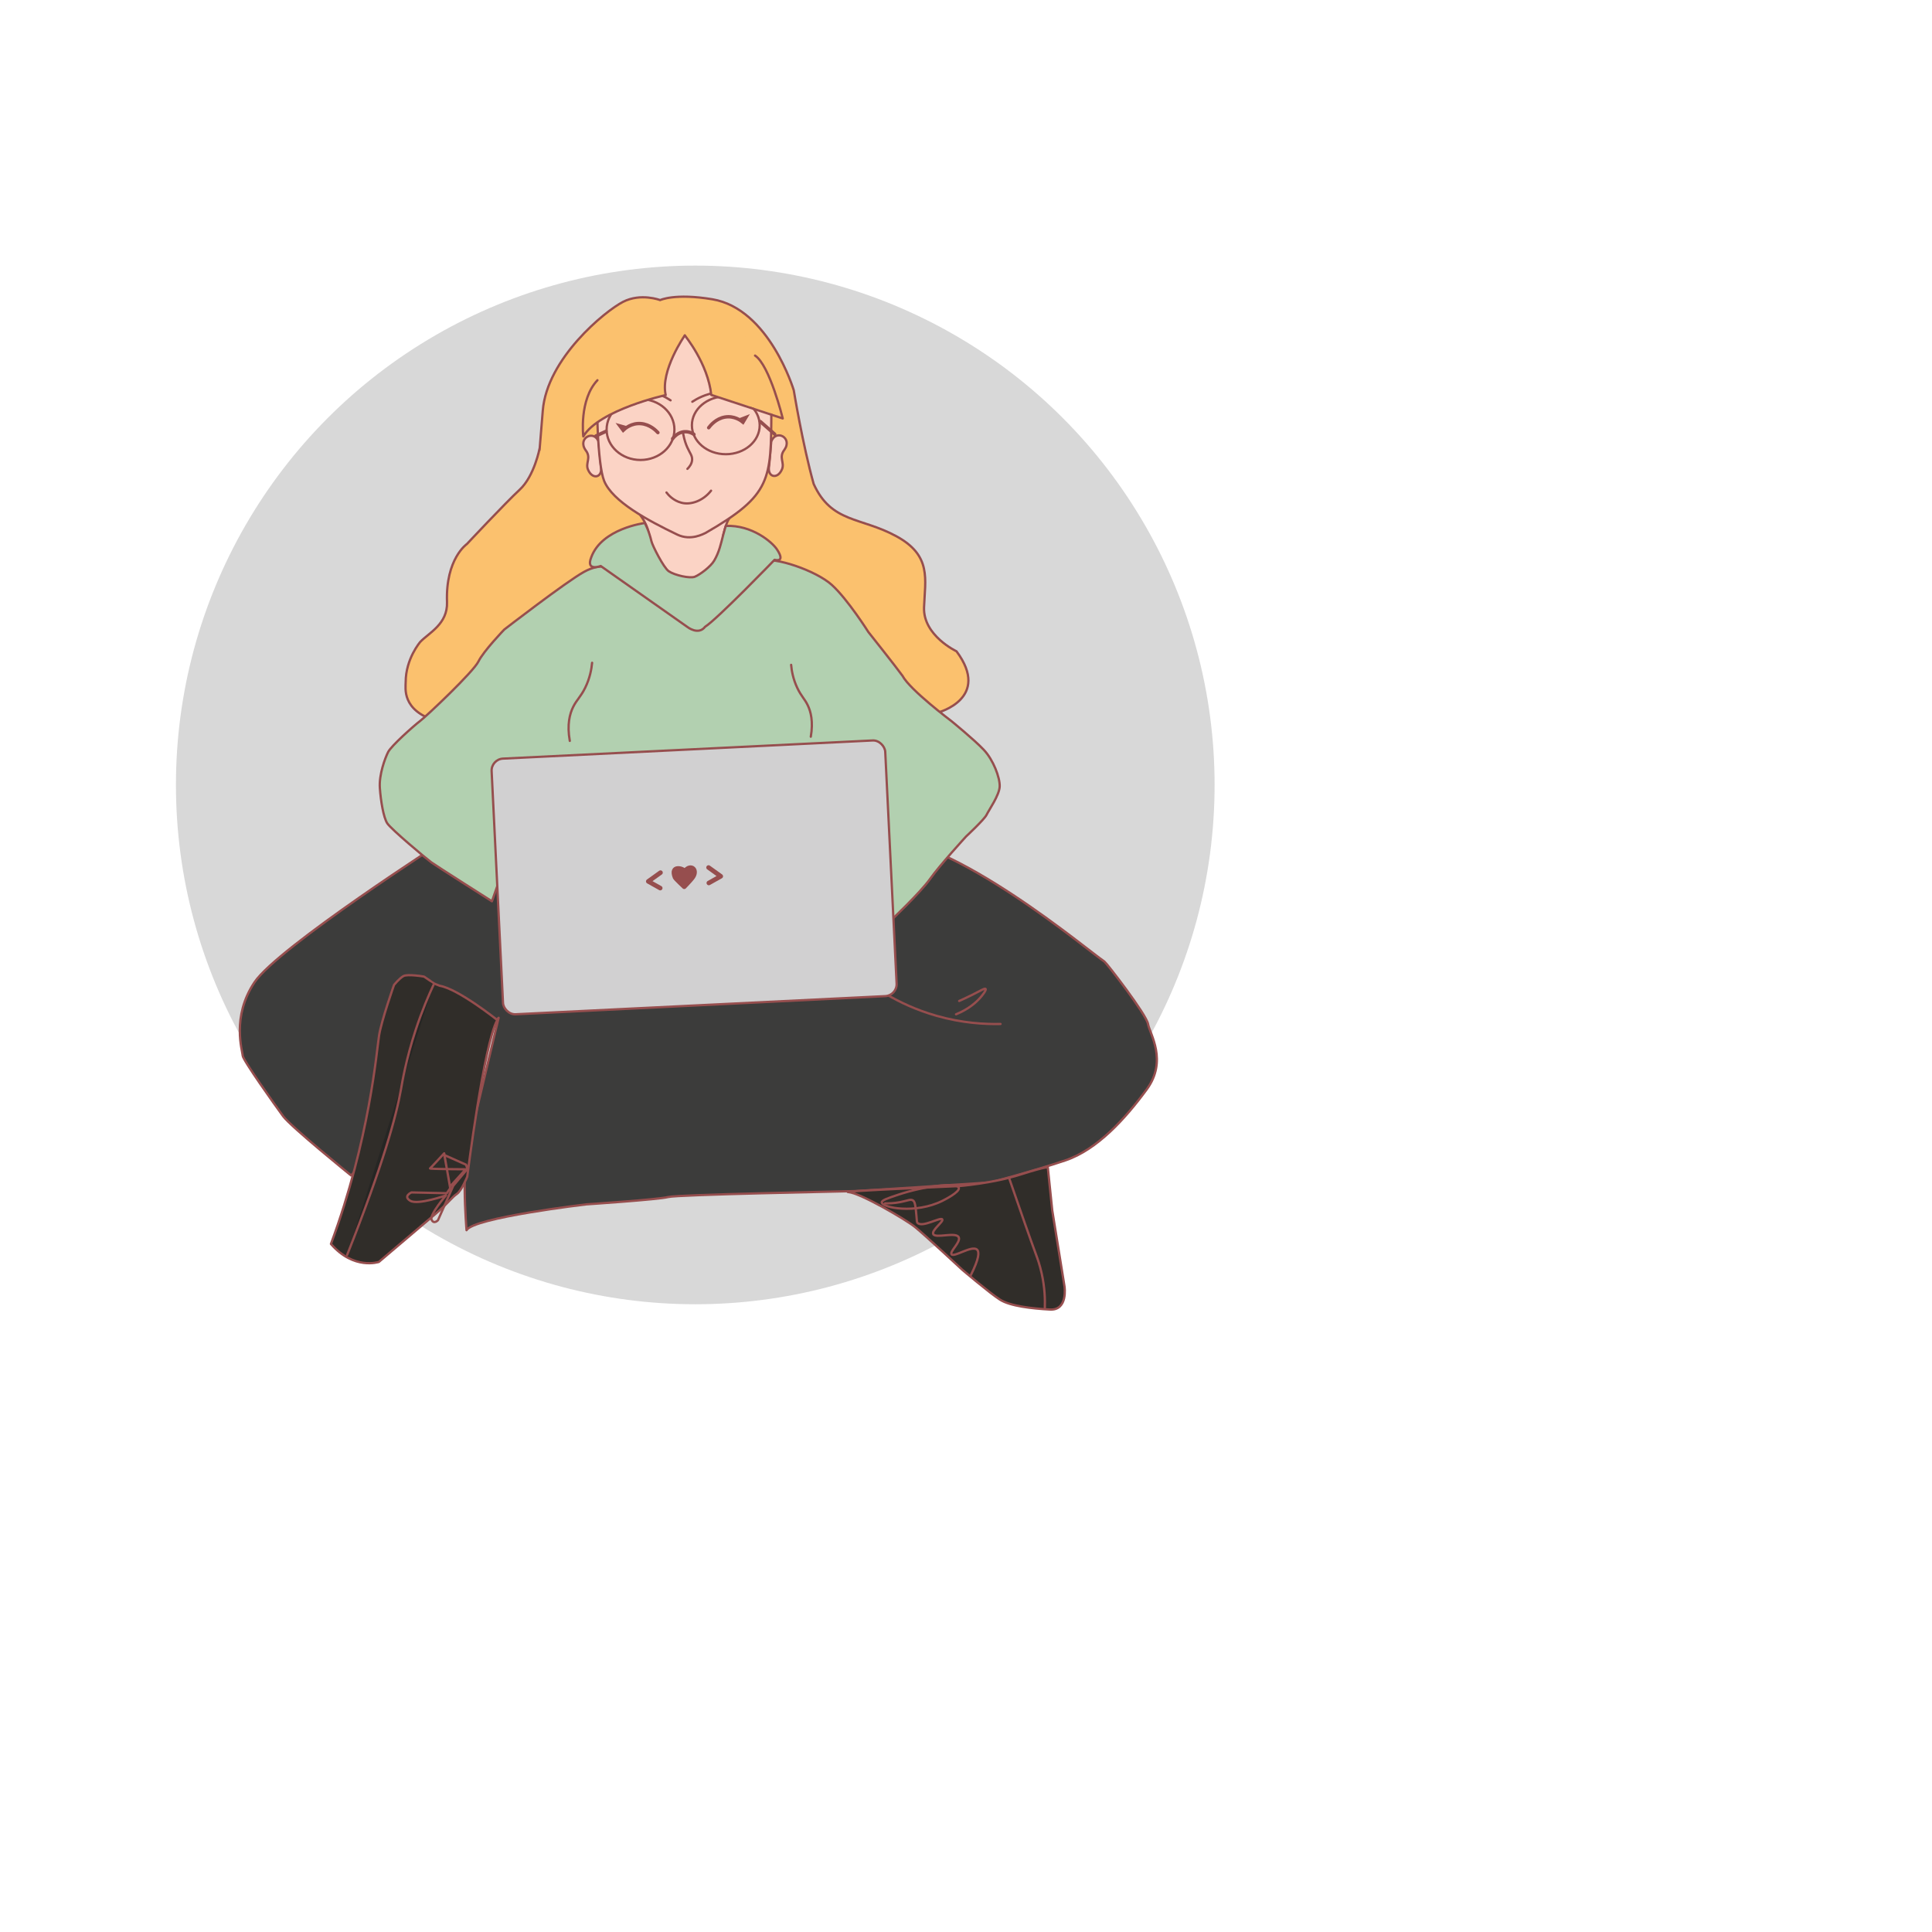 <?xml version="1.0" encoding="UTF-8"?>
<svg xmlns="http://www.w3.org/2000/svg" width="149.38mm" height="149.38mm" viewBox="0 0 423.43 423.43">
  <defs>
    <style>
      .cls-1 {
        fill: #d8d8d8;
      }

      .cls-2, .cls-3, .cls-4, .cls-5, .cls-6, .cls-7, .cls-8, .cls-9, .cls-10, .cls-11, .cls-12, .cls-13 {
        stroke: #964e4e;
        stroke-linecap: round;
      }

      .cls-2, .cls-3, .cls-4, .cls-5, .cls-6, .cls-7, .cls-9, .cls-10, .cls-11, .cls-12, .cls-13 {
        stroke-linejoin: round;
      }

      .cls-2, .cls-3, .cls-8, .cls-10 {
        fill: none;
      }

      .cls-3, .cls-8 {
        stroke-width: .75px;
      }

      .cls-4 {
        fill: #b2d0b0;
      }

      .cls-4, .cls-6, .cls-7, .cls-9, .cls-10, .cls-11, .cls-12, .cls-13 {
        stroke-width: .5px;
      }

      .cls-5 {
        fill: #964e4e;
      }

      .cls-6 {
        fill: #d1d0d1;
      }

      .cls-7 {
        fill: #262624;
      }

      .cls-8 {
        stroke-miterlimit: 10;
      }

      .cls-9, .cls-14 {
        fill: #fbc16e;
      }

      .cls-11 {
        fill: #fbd3c5;
      }

      .cls-12 {
        fill: #3c3c3b;
      }

      .cls-13 {
        fill: #302d29;
      }
    </style>
  </defs>
  <g id="Calque_24" data-name="Calque 24">
    <circle class="cls-1" cx="152.38" cy="172.03" r="113.82"/>
  </g>
  <g id="hair">
    <g id="Calque_22" data-name="Calque 22">
      <path class="cls-9" d="m144.68,65.77s-4.22-1.61-8.12.38-16.68,12.38-17.6,23.85-.69,8.25-.69,8.25c0,0-1.15,6.08-4.36,9.06s-11.58,11.92-11.58,11.92c0,0-4.7,3.21-4.36,12.73.17,4.82-4.01,6.76-5.85,8.71,0,0-3.21,3.68-3.21,8.83,0,1.26-.92,6.19,6.65,8.48s110.06-1.83,110.06-1.83c0,0,11.69-3.1,4.01-13.41,0,0-7.34-3.44-7.11-9.63s1.72-11.35-6.08-15.59-14.22-2.87-18.11-11.46c-2.41-8.6-4.36-20.52-4.36-20.52,0,0-5.35-17.87-17.85-19.95-8.25-1.38-11.46.19-11.46.19Z"/>
    </g>
  </g>
  <g id="body">
    <g id="Calque_3" data-name="Calque 3">
      <path class="cls-11" d="m140.4,113s1.68,2.14,1.83,4.36c.13,1.92.19,5.46.19,5.46l3.71,5.27,10.32-.04,1.91-4.7.15-6s.65-3.25,1.64-4.13-19.76-.23-19.76-.23Z"/>
    </g>
    <g id="Calque_4" data-name="Calque 4">
      <path class="cls-11" d="m131.23,96.88c-1-2.84-4.77-.86-2.87,1.8,1.29,1.66-.11,2.76.51,4.24.98,2.36,3.33,1.73,2.82-.76,0,0-.46-5.27-.46-5.27Z"/>
      <path class="cls-11" d="m169.03,96.8c1-2.84,4.77-.86,2.87,1.8-1.29,1.66.11,2.76-.51,4.24-.98,2.36-3.33,1.73-2.82-.76,0,0,.46-5.27.46-5.27Z"/>
    </g>
    <g id="Calque_2" data-name="Calque 2">
      <path class="cls-11" d="m169.06,90.11c-.09,15.03.05,18.37-14.45,26.71-.34.12-3.15,1.81-6.19.34-6.41-3.08-14.19-7.24-16.02-11.78-1.46-3.61-1.82-17.96-1.29-22.04l8.03-10.55,10.66-4.01,13.18,6.31,6.08,15.02Z"/>
    </g>
  </g>
  <g id="face">
    <g id="Calque_26" data-name="Calque 26">
      <path class="cls-10" d="m146.07,107.94c.42.55,1.49,1.78,3.27,2.24,2.04.55,4.75-.4,6.5-2.64"/>
      <path class="cls-10" d="m149.74,95.1c.24,1.36.62,2.36.92,3.01.56,1.23,1.06,1.74,1.03,2.62-.03.89-.59,1.6-1.03,2.03"/>
      <path class="cls-10" d="m151.73,88.05c.98-.65,2.88-1.73,5.5-2.06,3.34-.42,5.94.6,7.03,1.11"/>
      <path class="cls-10" d="m146.97,87.74c-.98-.65-2.88-1.73-5.5-2.06-3.34-.42-5.94.6-7.03,1.11"/>
    </g>
    <g id="Calque_27" data-name="Calque 27">
      <ellipse class="cls-10" cx="140.38" cy="94.14" rx="7.43" ry="6.67"/>
      <ellipse class="cls-10" cx="159.07" cy="93.21" rx="7.43" ry="6.34"/>
    </g>
    <g id="Calque_28" data-name="Calque 28">
      <path class="cls-3" d="m147.42,96.15c.15-.2,1.08-1.45,2.66-1.53.98-.05,1.71.38,2.01.58"/>
      <line class="cls-3" x1="132.79" y1="94.54" x2="130.62" y2="95.54"/>
      <line class="cls-3" x1="166.65" y1="92.4" x2="169.79" y2="95.16"/>
    </g>
    <g id="Calque_29" data-name="Calque 29">
      <path class="cls-8" d="m155.32,93.74c.36-.48,1.58-1.99,3.55-2.33,2.03-.35,3.54.77,3.97,1.12l.62-1.03-1.24.48.64.38"/>
      <path class="cls-8" d="m144.19,94.81c-.4-.44-1.76-1.82-3.75-1.97-2.06-.16-3.46,1.08-3.86,1.46l-.71-.95,1.28.36-.6.43"/>
    </g>
  </g>
  <g id="Calque_23" data-name="Calque 23">
    <path class="cls-14" d="m149.92,73.73s-5.27,6.88-4.01,12.9c0,0-14.85,3.96-18,8.48s-.69-13.49.8-15.1,9.17-10.7,9.17-10.7l14.64-1.99,16.24,9.67,4.28,14.98s-14.98-5.16-17.12-5.04c.11.08-2.87-12.08-6-13.2Z"/>
  </g>
  <g id="Calque_21" data-name="Calque 21">
    <path class="cls-10" d="m130.94,83.33c-4.07,4.3-3.1,12.32-3.1,12.32,3.5-5.85,18.06-9.06,18.06-9.06-1.22-5.35,4.18-13.07,4.18-13.07"/>
    <path class="cls-10" d="m150.09,73.52s5.1,6.19,5.79,13.03l15.67,5.16s-2.86-11.68-6.07-13.78"/>
  </g>
  <g id="pants">
    <g id="Calque_11" data-name="Calque 11">
      <path class="cls-12" d="m160.2,181.79l32.41,1.83c16.2-.31,45.83,24.72,49.45,27.13.46.31,9.17,11.54,9.55,13.68s4.36,8.03-.31,14.37c-4.66,6.34-10.78,13.15-17.81,15.52s-16.36,4.82-16.36,4.82c0,0-27.52,1.83-29.81,1.91s-38.9.76-40.89,1.3-17.96,1.61-17.96,1.61c0,0-24.69,2.9-26.22,5.66,0,0-1.45-16.97,1.07-21.48l5.96-25.07-32.33,34.55s-13.22-10.7-14.9-12.99-8.87-12.38-8.87-13.3-2.52-8.41,2.6-16.05,42.04-31.34,42.04-31.34l62.37-2.14Z"/>
    </g>
    <g id="Calque_12" data-name="Calque 12">
      <path class="cls-10" d="m194.4,218c2.68,1.57,6.34,3.35,10.89,4.64,5.59,1.59,10.49,1.86,13.99,1.78"/>
      <path class="cls-10" d="m210.22,219.38c.65-.29,1.63-.73,2.81-1.32,1.89-.95,2.8-1.53,2.98-1.32.24.28-.97,1.69-1.09,1.83-.91,1.05-2.53,2.56-5.39,3.73"/>
    </g>
  </g>
  <g id="shoes">
    <g id="Calque_14" data-name="Calque 14">
      <path class="cls-13" d="m108.99,223.56s-8.54-6.82-12.61-7.51l-1.15-.46s-.78-.53-.79-.53c-.03-.02-1.48-1-1.5-1.02-.46-.09-1.12-.18-1.92-.25-1.02-.09-2.15-.12-2.61.14-.92.52-2.06,1.95-2.06,1.95,0,0-2.75,7.8-3.27,11.06s-2.06,22.82-10.55,45.69c5.04,5.81,10.51,3.94,10.51,3.94,0,0,11.41-9.68,12.48-10.59,2.58-2.18,3.55-3.61,4.59-4.3s2.29-3.78,2.29-3.78c0,0,3.67-29.24,6.59-34.34Z"/>
    </g>
    <g id="Calque_16" data-name="Calque 16">
      <path class="cls-13" d="m229.65,255.89l.97,9.4,2.69,16.68s.8,5.27-3.21,5.04-8.71-.75-10.95-2.18-8.25-6.54-8.25-6.54c0,0-8.2-7.62-10.32-9.34s-12.1-7.51-14.62-7.68,24.19-1.32,24.19-1.32c0,0,7.34-.57,13.47-2.52s6.02-1.55,6.02-1.55Z"/>
    </g>
    <g id="Calque_15" data-name="Calque 15">
      <path class="cls-10" d="m102.14,255.26l-4.76-2.12,1.26,6.91,3.41-3.78s-8.03-.03-7.8-.2,3.1-3.3,3.1-3.3l1.32,7.65-.75,1.09-7.74-.17s-1.92.83-.26,1.83,7.82-1.18,7.82-1.18c0,0-3.64,4.24-3.15,5.33s1.4.11,1.4.11l3.35-7.54,3.12-3.73-.34-.92Z"/>
      <path class="cls-7" d="m95,215.88c-1.01,2.17-2.49,5.57-3.9,9.86-2.13,6.49-2.96,11.53-3.21,12.96-1.04,5.94-3.9,16.42-11.81,36.34"/>
    </g>
    <g id="Calque_17" data-name="Calque 17">
      <path class="cls-10" d="m221.23,258.38c2.56,7.43,4.51,13,5.89,16.74.24.65.75,2.04,1.18,3.97.7,3.13.75,5.79.69,7.57"/>
      <path class="cls-10" d="m193.98,263.73c.78.02,1.94,0,3.32-.27,1.67-.32,2.3-.73,2.83-.34.44.32.54,1.36.73,3.44.1,1.15.07,1.28.23,1.45,1.03,1.12,5.05-1.35,5.43-.76.32.49-2.38,2.35-1.99,3.21.47,1.04,4.92-.54,5.58.69.55,1.03-2.02,3.13-1.57,3.75.55.74,4.46-2.03,5.58-1.03.56.5.48,1.98-1.38,5.66"/>
      <path class="cls-10" d="m193.25,263.54c-.04-.47,1.21-.89,3.55-1.68,5.78-1.94,12.97-2.79,13.34-1.53.27.92-3.16,2.63-3.55,2.83-6,3-13.25,1.5-13.34.38Z"/>
    </g>
  </g>
  <g id="hoodie">
    <g id="Calque_7" data-name="Calque 7">
      <path class="cls-4" d="m134.18,124.65s-2.24-1.49-6.19.69-17.48,12.64-17.48,12.64c0,0-4.53,4.7-5.65,6.99s-11.38,11.98-12.78,13.04-6.33,5.45-7.02,6.82-2.01,4.96-1.81,7.85.8,6.45,1.61,7.74,8.6,7.8,9.66,8.57,13.3,8.54,13.3,8.54l11.01-31.36,65.04,27.57,11.12,8.25s6.71-6.33,8.86-9.37,7.88-9.29,7.88-9.29c0,0,4.01-3.73,4.5-4.76s2.81-4.3,2.87-6.22-1.38-5.79-3.5-8.03-7.08-6.28-7.08-6.28c0,0-9.11-6.85-10.72-9.92-1.29-1.81-7.48-9.6-7.48-9.6,0,0-4.53-7.17-8-10.32s-12.73-6.29-15.39-5.22c-21.77,8.79-32.73,1.63-32.73,1.63Z"/>
    </g>
    <g id="Calque_6" data-name="Calque 6">
      <path class="cls-4" d="m141.33,114.63s-9.44,1.16-11.75,7.52c-1.26,3.17,2.08,1.9,2.08,1.9l19.05,13.4s2.37,1.83,3.82-.08c2.6-1.61,15.23-14.68,15.23-14.68,0,0,2.52.75.54-2.26-1.08-1.64-5.49-5.4-11.23-5.17,0,0-.34,1.07-.59,2.05-.46,1.8-.86,3.71-1.96,5.57-.8,1.35-3.12,3.06-4.21,3.51s-4.49-.33-5.75-1.2c-1.11-.76-3.55-5.57-3.78-6.55-.57-2.42-1.46-4.01-1.46-4.01h0Z"/>
    </g>
    <g id="Calque_9" data-name="Calque 9">
      <path class="cls-10" d="m124.88,162.38c-.65-3.61,0-5.98.76-7.49.77-1.54,1.62-2.15,2.6-4.13,1.05-2.13,1.4-4.12,1.53-5.5"/>
      <path class="cls-10" d="m177.7,161.46c.57-3.32,0-5.5-.67-6.89-.68-1.42-1.43-1.98-2.29-3.8-.93-1.96-1.24-3.79-1.35-5.06"/>
    </g>
  </g>
  <g id="pc">
    <g id="Calque_18" data-name="Calque 18">
      <rect class="cls-6" x="108.95" y="164.23" width="86.37" height="56.1" rx="2.62" ry="2.62" transform="translate(-9.25 7.7) rotate(-2.81)"/>
    </g>
    <path class="cls-5" d="m150.08,190.95c1.34-1.79,3.09-.23,1.55,1.57-.43.55-1.67,1.83-1.67,1.83,0,0-1.9-1.78-2.01-2.04-1.13-2.82,1.84-1.98,2.13-1.36Z"/>
    <polyline class="cls-2" points="144.76 191.25 142.08 193.17 144.7 194.64"/>
    <polyline class="cls-2" points="155.29 190.13 157.97 192.05 155.35 193.52"/>
  </g>
</svg>